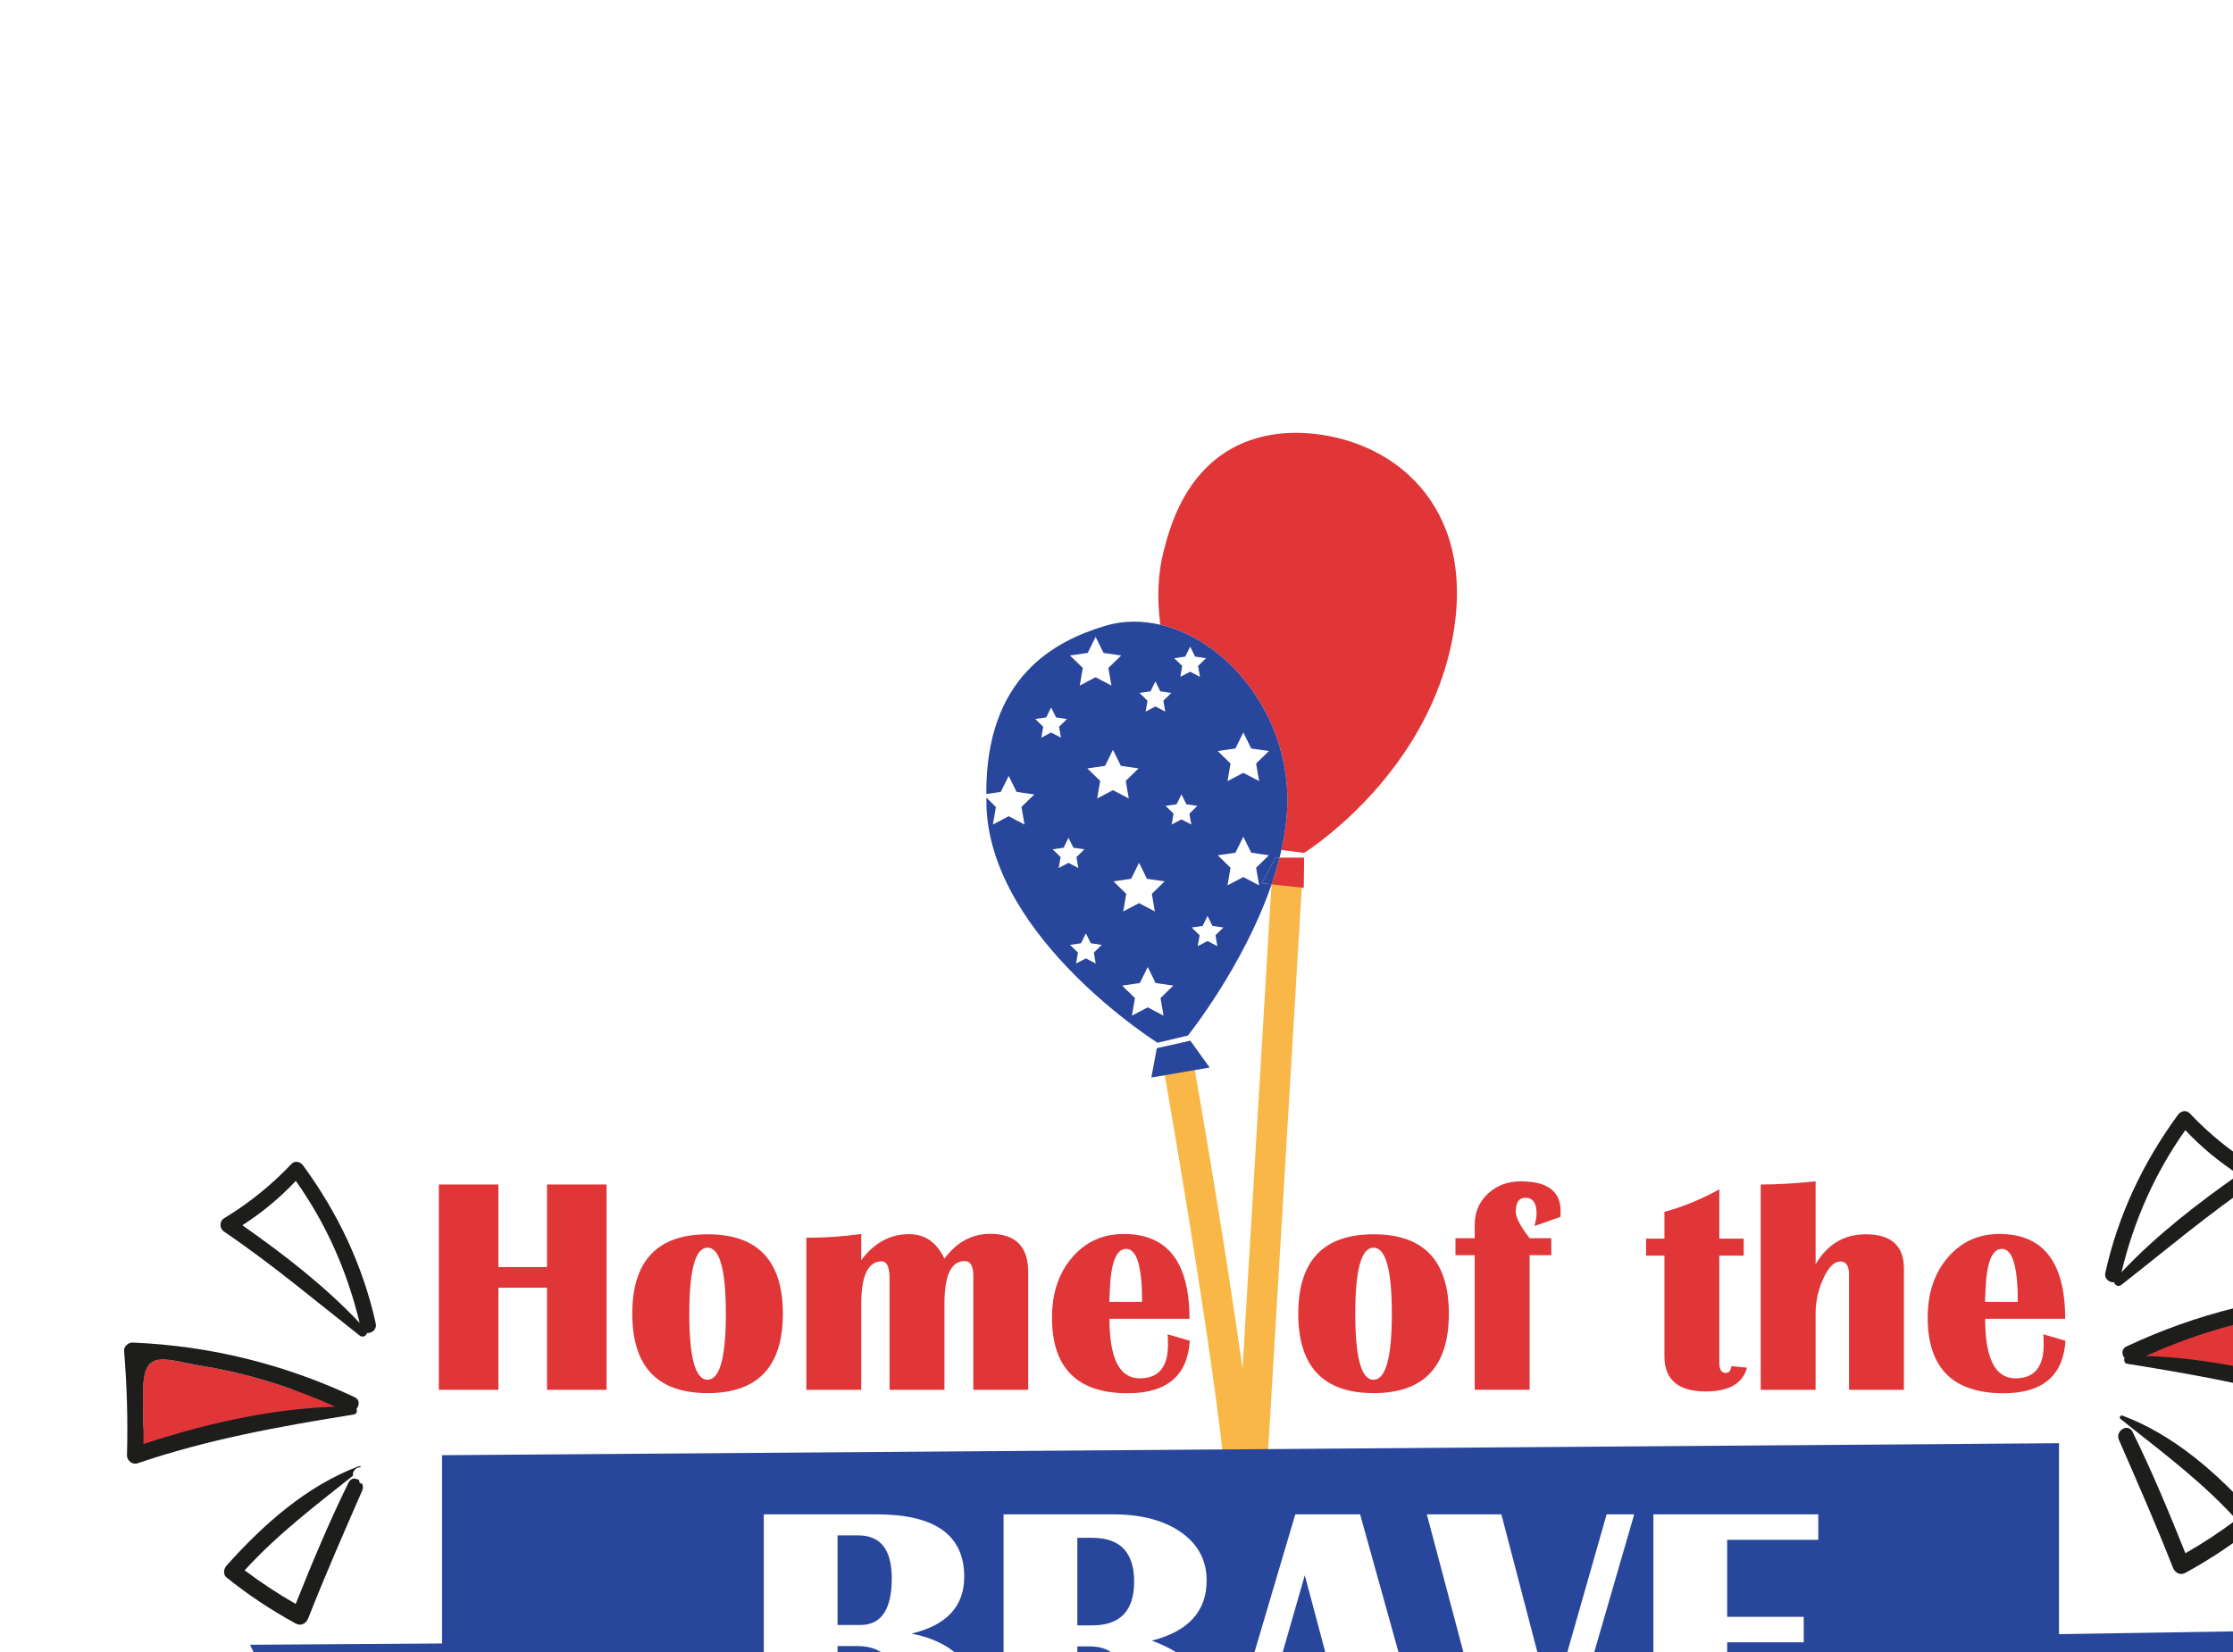 <?xml version="1.0" encoding="utf-8"?>
<!-- Generator: Adobe Illustrator 17.0.0, SVG Export Plug-In . SVG Version: 6.00 Build 0)  -->
<!DOCTYPE svg PUBLIC "-//W3C//DTD SVG 1.1//EN" "http://www.w3.org/Graphics/SVG/1.1/DTD/svg11.dtd">
<svg version="1.1" id="Layer_1" xmlns="http://www.w3.org/2000/svg" xmlns:xlink="http://www.w3.org/1999/xlink" x="0px" y="0px"
	 width="180px" height="133.232px" viewBox="0 0 180 133.232" enable-background="new 0 0 180 133.232" xml:space="preserve">
<polygon fill="#F9B747" points="104.969,71.016 102.189,117.476 99.729,117.476 100.159,110.356 102.519,70.876 "/>
<path fill="#F9B747" d="M100.159,110.356c-1.51-10.81-3.77-23.66-3.92-24.49l-2.42,0.42c0.04,0.26,3.53,19.98,4.78,31.19h2.45
	C100.819,115.336,100.509,112.906,100.159,110.356z"/>
<path fill="none" d="M103.248,68.719l1.878,0.048l-1.836-0.234C103.275,68.595,103.262,68.657,103.248,68.719z"/>
<path fill="#E03638" d="M105.738,34.96c-3.735-0.353-9.719,0.613-11.86,9.194c-0.564,2.013-0.623,4.121-0.346,6.218
	c5.424,1.256,10.345,7.269,10.24,14.328c-0.019,1.271-0.198,2.559-0.483,3.834l1.836,0.234c0,0,9.456-5.878,11.82-16.627
	C119.309,41.391,112.886,35.636,105.738,34.96z"/>
<path fill="#E03638" d="M105.096,71.59l0.03-2.443h-1.981c-0.183,0.727-0.399,1.448-0.642,2.157L105.096,71.59z"/>
<path fill="#29469D" d="M101.71,71.216l0.792,0.087c0.243-0.709,0.459-1.43,0.642-2.157h-0.326L101.71,71.216z"/>
<polygon fill="#29469D" points="93.249,84.515 92.809,86.88 97.508,86.075 95.953,83.909 "/>
<path fill="none" stroke="#010101" stroke-width="2.453" stroke-miterlimit="10" d="M88.812,33.384"/>
<path fill="#29469D" d="M93.532,50.372c-1.47-0.34-2.975-0.351-4.429,0.085c-4.049,1.216-9.647,4.086-9.597,13.564l1.167-0.17
	l0.637-1.291l0.637,1.291l1.425,0.207l-1.03,1.005l0.243,1.419l-1.274-0.67l-1.275,0.67l0.244-1.419l-0.768-0.749
	c0.006,0.322-0.001,0.631,0.018,0.968c0.583,10.507,13.776,18.795,13.776,18.795l2.452-0.583c0,0,4.485-5.592,6.745-12.191
	l-0.792-0.087l1.108-2.07h0.326c0.036-0.142,0.07-0.285,0.104-0.427c0.014-0.062,0.027-0.124,0.041-0.185
	c0.286-1.275,0.464-2.563,0.483-3.834C103.877,57.641,98.956,51.627,93.532,50.372z M95.543,52.942l0.396-0.801l0.395,0.801
	l0.884,0.128l-0.64,0.624l0.151,0.881l-0.792-0.416l-0.791,0.416l0.152-0.881l-0.641-0.624L95.543,52.942z M92.741,55.744
	l0.395-0.801l0.396,0.801l0.885,0.128l-0.64,0.624l0.151,0.881l-0.791-0.416l-0.791,0.416l0.152-0.881l-0.641-0.624L92.741,55.744z
	 M87.678,52.644l0.637-1.291l0.637,1.291l1.424,0.207l-1.03,1.005l0.243,1.419l-1.274-0.67l-1.275,0.67l0.244-1.419l-1.031-1.005
	L87.678,52.644z M83.94,59.478l0.152-0.881l-0.64-0.624l0.884-0.129l0.395-0.801l0.396,0.801l0.885,0.129l-0.64,0.624l0.151,0.881
	l-0.792-0.415L83.94,59.478z M85.341,69.985l0.152-0.881l-0.641-0.624l0.884-0.128l0.395-0.802l0.396,0.802l0.884,0.128l-0.64,0.624
	l0.151,0.881l-0.792-0.416L85.341,69.985z M88.324,77.689l-0.791-0.416l-0.792,0.416l0.152-0.881l-0.64-0.624l0.884-0.128
	l0.396-0.801l0.395,0.801l0.884,0.128l-0.639,0.624L88.324,77.689z M88.441,64.381l0.243-1.419l-1.031-1.005l1.425-0.207
	l0.637-1.291l0.637,1.291l1.425,0.207l-1.031,1.005l0.244,1.419l-1.275-0.669L88.441,64.381z M91.18,70.856l0.637-1.29l0.637,1.29
	l1.424,0.208l-1.03,1.005l0.243,1.419l-1.274-0.67l-1.275,0.67l0.244-1.419l-1.031-1.005L91.18,70.856z M93.791,81.892l-1.274-0.67
	l-1.274,0.67l0.244-1.419l-1.031-1.005l1.425-0.207l0.637-1.29l0.637,1.29l1.425,0.207l-1.031,1.005L93.791,81.892z M95.238,66.066
	l-0.792,0.416l0.152-0.881l-0.64-0.624l0.884-0.128l0.396-0.802l0.395,0.802l0.885,0.128l-0.64,0.624l0.151,0.881L95.238,66.066z
	 M98.13,76.288l-0.791-0.415l-0.792,0.415l0.152-0.88l-0.64-0.624l0.884-0.128l0.396-0.801l0.395,0.801l0.885,0.128l-0.64,0.624
	L98.13,76.288z M101.253,69.966l0.244,1.419l-1.275-0.67l-1.274,0.67l0.244-1.419l-1.031-1.005l1.425-0.207l0.637-1.29l0.637,1.29
	l1.425,0.207L101.253,69.966z M101.253,61.561l0.244,1.42l-1.275-0.67l-1.274,0.67l0.244-1.42l-1.031-1.005l1.425-0.207l0.637-1.29
	l0.637,1.29l1.425,0.207L101.253,61.561z"/>
<path fill="#E03638" d="M40.176,103.825v8.234h-4.802V95.506h4.802v6.657h3.917v-6.657h4.802v16.553h-4.802v-8.234H40.176z"/>
<path fill="#E03638" d="M57.044,99.52c4.042,0,6.063,2.134,6.063,6.403c0,4.268-2.021,6.403-6.063,6.403
	c-4.05,0-6.076-2.134-6.076-6.403S52.994,99.52,57.044,99.52z M57.031,100.599c-0.978,0-1.467,1.775-1.467,5.324
	s0.489,5.323,1.467,5.323c0.987,0,1.48-1.774,1.48-5.323S58.018,100.599,57.031,100.599z"/>
<path fill="#E03638" d="M82.885,112.059h-4.426v-9.18c0-0.8-0.234-1.2-0.703-1.2c-1.084,0-1.625,1.152-1.625,3.456v6.924h-4.426
	v-8.986c0-0.913-0.21-1.37-0.631-1.37c-1.099,0-1.649,1.148-1.649,3.444v6.912h-4.426v-12.26c1.495,0,2.971-0.101,4.426-0.303v2.11
	c1.043-1.398,2.328-2.098,3.856-2.098c1.277,0,2.227,0.659,2.85,1.977c0.986-1.334,2.219-2.001,3.699-2.001
	c2.037,0,3.055,1.031,3.055,3.092C82.885,102.576,82.885,112.059,82.885,112.059z"/>
<path fill="#E03638" d="M94.126,107.584l1.783,0.521c-0.186,2.822-1.852,4.232-4.996,4.232c-4.075,0-6.112-2.033-6.112-6.1
	c0-1.972,0.542-3.59,1.625-4.851s2.47-1.891,4.159-1.891c3.533,0,5.299,2.28,5.299,6.839h-6.452c0,3.201,0.813,4.802,2.438,4.802
	c1.52,0,2.28-0.905,2.28-2.716C94.151,108.178,94.143,107.899,94.126,107.584z M89.421,104.965h2.644
	c0-2.846-0.429-4.269-1.286-4.269c-0.776,0-1.213,1.055-1.31,3.165L89.421,104.965z"/>
<path fill="#E03638" d="M110.728,99.52c4.042,0,6.063,2.134,6.063,6.403c0,4.268-2.021,6.403-6.063,6.403
	c-4.05,0-6.076-2.134-6.076-6.403C104.652,101.654,106.678,99.52,110.728,99.52z M110.715,100.599c-0.978,0-1.467,1.775-1.467,5.324
	s0.489,5.323,1.467,5.323c0.987,0,1.48-1.774,1.48-5.323S111.702,100.599,110.715,100.599z"/>
<path fill="#E03638" d="M125.049,99.835v1.37h-1.747v10.853h-4.426v-10.853h-1.552v-1.37h1.552v-1.091
	c0-1.002,0.354-1.835,1.062-2.498c0.707-0.663,1.594-0.994,2.662-0.994c2.134,0,3.201,0.801,3.201,2.401
	c0,0.121-0.004,0.275-0.012,0.461l-2.098,0.74c0.113-0.42,0.17-0.752,0.17-0.994c0-0.857-0.299-1.286-0.898-1.286
	c-0.517,0-0.776,0.376-0.776,1.128c0,0.461,0.372,1.172,1.115,2.134L125.049,99.835L125.049,99.835z"/>
<path fill="#E03638" d="M140.559,99.871v1.37h-1.965v8.646c0,0.542,0.174,0.813,0.522,0.813c0.251,0,0.4-0.182,0.449-0.546
	l1.261,0.121c-0.348,1.277-1.455,1.916-3.323,1.916c-2.223,0-3.335-0.946-3.335-2.837v-8.113h-1.479v-1.37h1.479v-2.159
	c1.528-0.42,3.003-1.026,4.426-1.819v3.978L140.559,99.871L140.559,99.871z"/>
<path fill="#E03638" d="M141.929,112.059V95.506c1.309,0,2.785-0.085,4.426-0.255v6.682c0.954-1.608,2.3-2.413,4.038-2.413
	c2.053,0,3.08,0.922,3.08,2.765v9.774h-4.426v-9.289c0-0.704-0.234-1.055-0.704-1.055c-0.485,0-0.938,0.451-1.358,1.352
	c-0.421,0.902-0.631,1.869-0.631,2.904v6.088C146.354,112.059,141.929,112.059,141.929,112.059z"/>
<path fill="#E03638" d="M164.715,107.584l1.783,0.521c-0.186,2.822-1.852,4.232-4.996,4.232c-4.075,0-6.112-2.033-6.112-6.1
	c0-1.972,0.542-3.59,1.625-4.851s2.47-1.891,4.159-1.891c3.533,0,5.299,2.28,5.299,6.839h-6.452c0,3.201,0.813,4.802,2.438,4.802
	c1.52,0,2.28-0.905,2.28-2.716C164.739,108.178,164.731,107.899,164.715,107.584z M160.01,104.965h2.644
	c0-2.846-0.429-4.269-1.286-4.269c-0.776,0-1.213,1.055-1.31,3.165L160.01,104.965z"/>
<polygon fill="#29469D" points="58.728,166.353 20.153,166.616 27.687,148.257 20.153,132.616 58.728,132.352 "/>
<polygon fill="#29469D" points="140.163,165.775 181.667,165.512 173.561,147.255 181.667,131.511 164.987,131.774 "/>
<path fill="#E03638" d="M188.448,107.641c0.068,1.55-0.02,3.129-0.02,4.699c-5.001-1.638-10.197-2.827-15.462-3.012
	c3.432-1.531,7-2.671,10.714-3.276C186.606,105.574,188.331,104.628,188.448,107.641z"/>
<path fill="#E03638" d="M188.256,109.375c-4.426-1.867-9.658-2.205-14.326-1.163c-0.862,0.193-0.667,1.545,0.207,1.532
	c4.774-0.074,8.896,0.758,13.345,2.441C189.261,112.858,189.939,110.086,188.256,109.375z"/>
<path fill="#E03638" d="M27.033,113.416c-5.264,0.185-10.461,1.375-15.462,3.012c0-1.57-0.088-3.149-0.019-4.699
	c0.117-3.012,1.843-2.067,4.767-1.589C20.033,110.745,23.602,111.885,27.033,113.416z"/>
<path fill="#E03638" d="M25.848,111.762c-4.701,0.447-9.76,1.511-14.152,3.257c-0.898,0.357-0.555,1.579,0.396,1.438
	c4.699-0.702,9.387-1.519,14.091-2.22C27.574,114.029,27.261,111.627,25.848,111.762z"/>
<g>
	<path fill="#29469D" d="M69.106,132.72h-1.592v8.185h1.697c2.223,0,3.334-1.272,3.334-3.815
		C72.545,134.177,71.398,132.72,69.106,132.72z"/>
	<polygon fill="#29469D" points="102.566,136.099 107.598,136.099 105.179,127.013 	"/>
	<path fill="#29469D" d="M35.633,117.331v34.001l130.342-0.966v-34.001L35.633,117.331z M71.704,142.602H61.567v-20.5h9.116
		c4.696,0,7.043,1.677,7.043,5.031c0,2.383-1.417,3.91-4.25,4.581c3.415,0.681,5.122,2.493,5.122,5.437
		C78.598,140.785,76.3,142.602,71.704,142.602z M91.393,142.602c-0.41-0.951-0.615-2.138-0.615-3.559l-0.03-1.217l-0.03-1.532
		c0-2.363-0.951-3.544-2.854-3.544h-1.021v9.852h-5.947v-20.5h8.816c2.293,0,4.125,0.483,5.497,1.449
		c1.371,0.966,2.057,2.26,2.057,3.882c0,2.484-1.471,4.1-4.415,4.851c1.511,0.561,2.49,1.177,2.936,1.847
		c0.445,0.671,0.748,1.972,0.909,3.905c0.19,2.303,0.576,3.824,1.156,4.565h-6.459C91.393,142.601,91.393,142.602,91.393,142.602z
		 M109.37,142.602l-1.217-4.445h-6.173l-1.307,4.445h-2.328l6.067-20.5h5.226l5.707,20.5H109.37z M125.785,142.602h-5.332
		l-5.437-20.5h6.008l4.055,15.529l4.43-15.529h2.223L125.785,142.602z M147.817,142.602h-14.538v-20.5h13.291v2.057h-7.344v6.203
		h6.172v2.057h-6.172v8.125h8.591L147.817,142.602L147.817,142.602z"/>
	<path fill="#29469D" d="M71.885,127.268c0-2.313-0.897-3.469-2.688-3.469h-1.682v7.223h1.832
		C71.038,131.023,71.885,129.771,71.885,127.268z"/>
	<path fill="#29469D" d="M88.044,123.994h-1.202v7.059h1.202c2.252,0,3.379-1.176,3.379-3.529
		C91.423,125.171,90.297,123.994,88.044,123.994z"/>
</g>
<polygon fill="#1D1D1B" points="35.633,151.332 58.728,166.353 58.728,151.137 "/>
<path fill="#1D1D1B" d="M181.916,94.129c0.429,0.263,0.4,0.838,0,1.102c-3.812,2.583-7.292,5.528-10.909,8.365
	c-0.244,0.195-0.546,0.029-0.585-0.205c-0.38,0.039-0.819-0.273-0.712-0.77c1.033-4.66,3.042-8.891,5.859-12.742
	c0.214-0.292,0.653-0.419,0.936-0.117C178.134,91.477,179.908,92.91,181.916,94.129z M180.464,94.704
	c-1.589-1.024-3.012-2.203-4.309-3.578c-2.466,3.48-4.143,7.302-5.147,11.455C173.815,99.608,177.11,97.053,180.464,94.704z"/>
<path fill="#1D1D1B" d="M181.741,122.147c0.224,0.244,0.302,0.712,0,0.955c-1.745,1.404-3.597,2.632-5.576,3.714
	c-0.419,0.234-0.838,0-1.004-0.409c-1.365-3.48-2.866-6.893-4.358-10.314c-0.263-0.614,0.439-1.18,0.887-0.887
	c0.088,0.049,0.156,0.127,0.214,0.244c1.57,3.198,2.944,6.483,4.26,9.788c1.433-0.819,2.788-1.716,4.114-2.71
	c-2.564-2.827-5.518-5.089-8.491-7.439c-0.292-0.234-0.575-0.458-0.868-0.692c-0.117-0.097,0.01-0.312,0.156-0.263
	C175.277,115.703,178.787,118.842,181.741,122.147z"/>
<path fill="#1D1D1B" d="M189.316,104.161c0.351-0.01,0.712,0.322,0.682,0.673c-0.234,2.817-0.312,5.606-0.234,8.423
	c0.01,0.41-0.439,0.78-0.838,0.643c-5.723-1.95-11.504-2.983-17.451-3.939c-0.234-0.039-0.283-0.273-0.214-0.458
	c-0.244-0.292-0.273-0.741,0.166-0.946C177.1,105.896,183.057,104.424,189.316,104.161z"/>
<path fill="#E03638" d="M188.429,112.34c0-1.57,0.088-3.149,0.02-4.699c-0.117-3.012-1.843-2.067-4.767-1.589
	c-3.714,0.604-7.283,1.745-10.714,3.276C178.231,109.513,183.428,110.702,188.429,112.34z"/>
<path fill="#1D1D1B" d="M30.289,106.709c0.107,0.497-0.331,0.809-0.712,0.77c-0.039,0.234-0.341,0.4-0.585,0.205
	c-3.617-2.837-7.097-5.781-10.909-8.365c-0.4-0.263-0.429-0.838,0-1.102c2.008-1.219,3.783-2.652,5.411-4.368
	c0.283-0.302,0.721-0.175,0.936,0.117C27.248,97.818,29.256,102.049,30.289,106.709z M28.993,106.67
	c-1.004-4.153-2.681-7.975-5.147-11.455c-1.297,1.375-2.72,2.554-4.309,3.578C22.89,101.142,26.185,103.696,28.993,106.67z"/>
<path fill="#1D1D1B" d="M29.188,119.616c0.078,0.166,0.097,0.361,0.01,0.565c-1.492,3.422-2.993,6.834-4.358,10.314
	c-0.166,0.409-0.585,0.643-1.004,0.409c-1.979-1.082-3.831-2.31-5.576-3.714c-0.302-0.244-0.224-0.712,0-0.955
	c2.954-3.305,6.464-6.444,10.665-8.014c0.078-0.029,0.146,0.02,0.175,0.078c-0.039,0-0.088,0-0.136,0.01
	c-0.331,0.039-0.575,0.39-0.507,0.663c0,0.01,0,0.01,0,0.01c-3.051,2.427-6.093,4.728-8.735,7.633
	c1.326,0.994,2.681,1.891,4.114,2.71c1.316-3.305,2.691-6.59,4.26-9.788c0.136-0.263,0.351-0.351,0.565-0.312
	c0,0,0.01,0.01,0.019,0.01c0.049,0.029,0.107,0.039,0.156,0.039c0.049,0.029,0.097,0.049,0.136,0.088
	c-0.01,0.01-0.01,0.02-0.01,0.02C28.924,119.529,29.071,119.646,29.188,119.616z"/>
<path fill="#1D1D1B" d="M28.573,112.646c0.439,0.205,0.41,0.653,0.166,0.946c0.068,0.185,0.02,0.419-0.214,0.458
	c-5.947,0.955-11.728,1.989-17.451,3.939c-0.4,0.136-0.848-0.234-0.838-0.643c0.078-2.817,0-5.606-0.234-8.423
	c-0.029-0.351,0.331-0.682,0.682-0.673C16.943,108.512,22.9,109.984,28.573,112.646z M11.571,116.428
	c5.001-1.638,10.197-2.827,15.462-3.012c-3.432-1.531-7-2.671-10.714-3.276c-2.925-0.478-4.65-1.423-4.767,1.589
	C11.484,113.28,11.571,114.859,11.571,116.428z"/>
<polygon fill="#1D1D1B" points="163.259,150.666 140.163,165.759 140.163,150.47 "/>
</svg>
